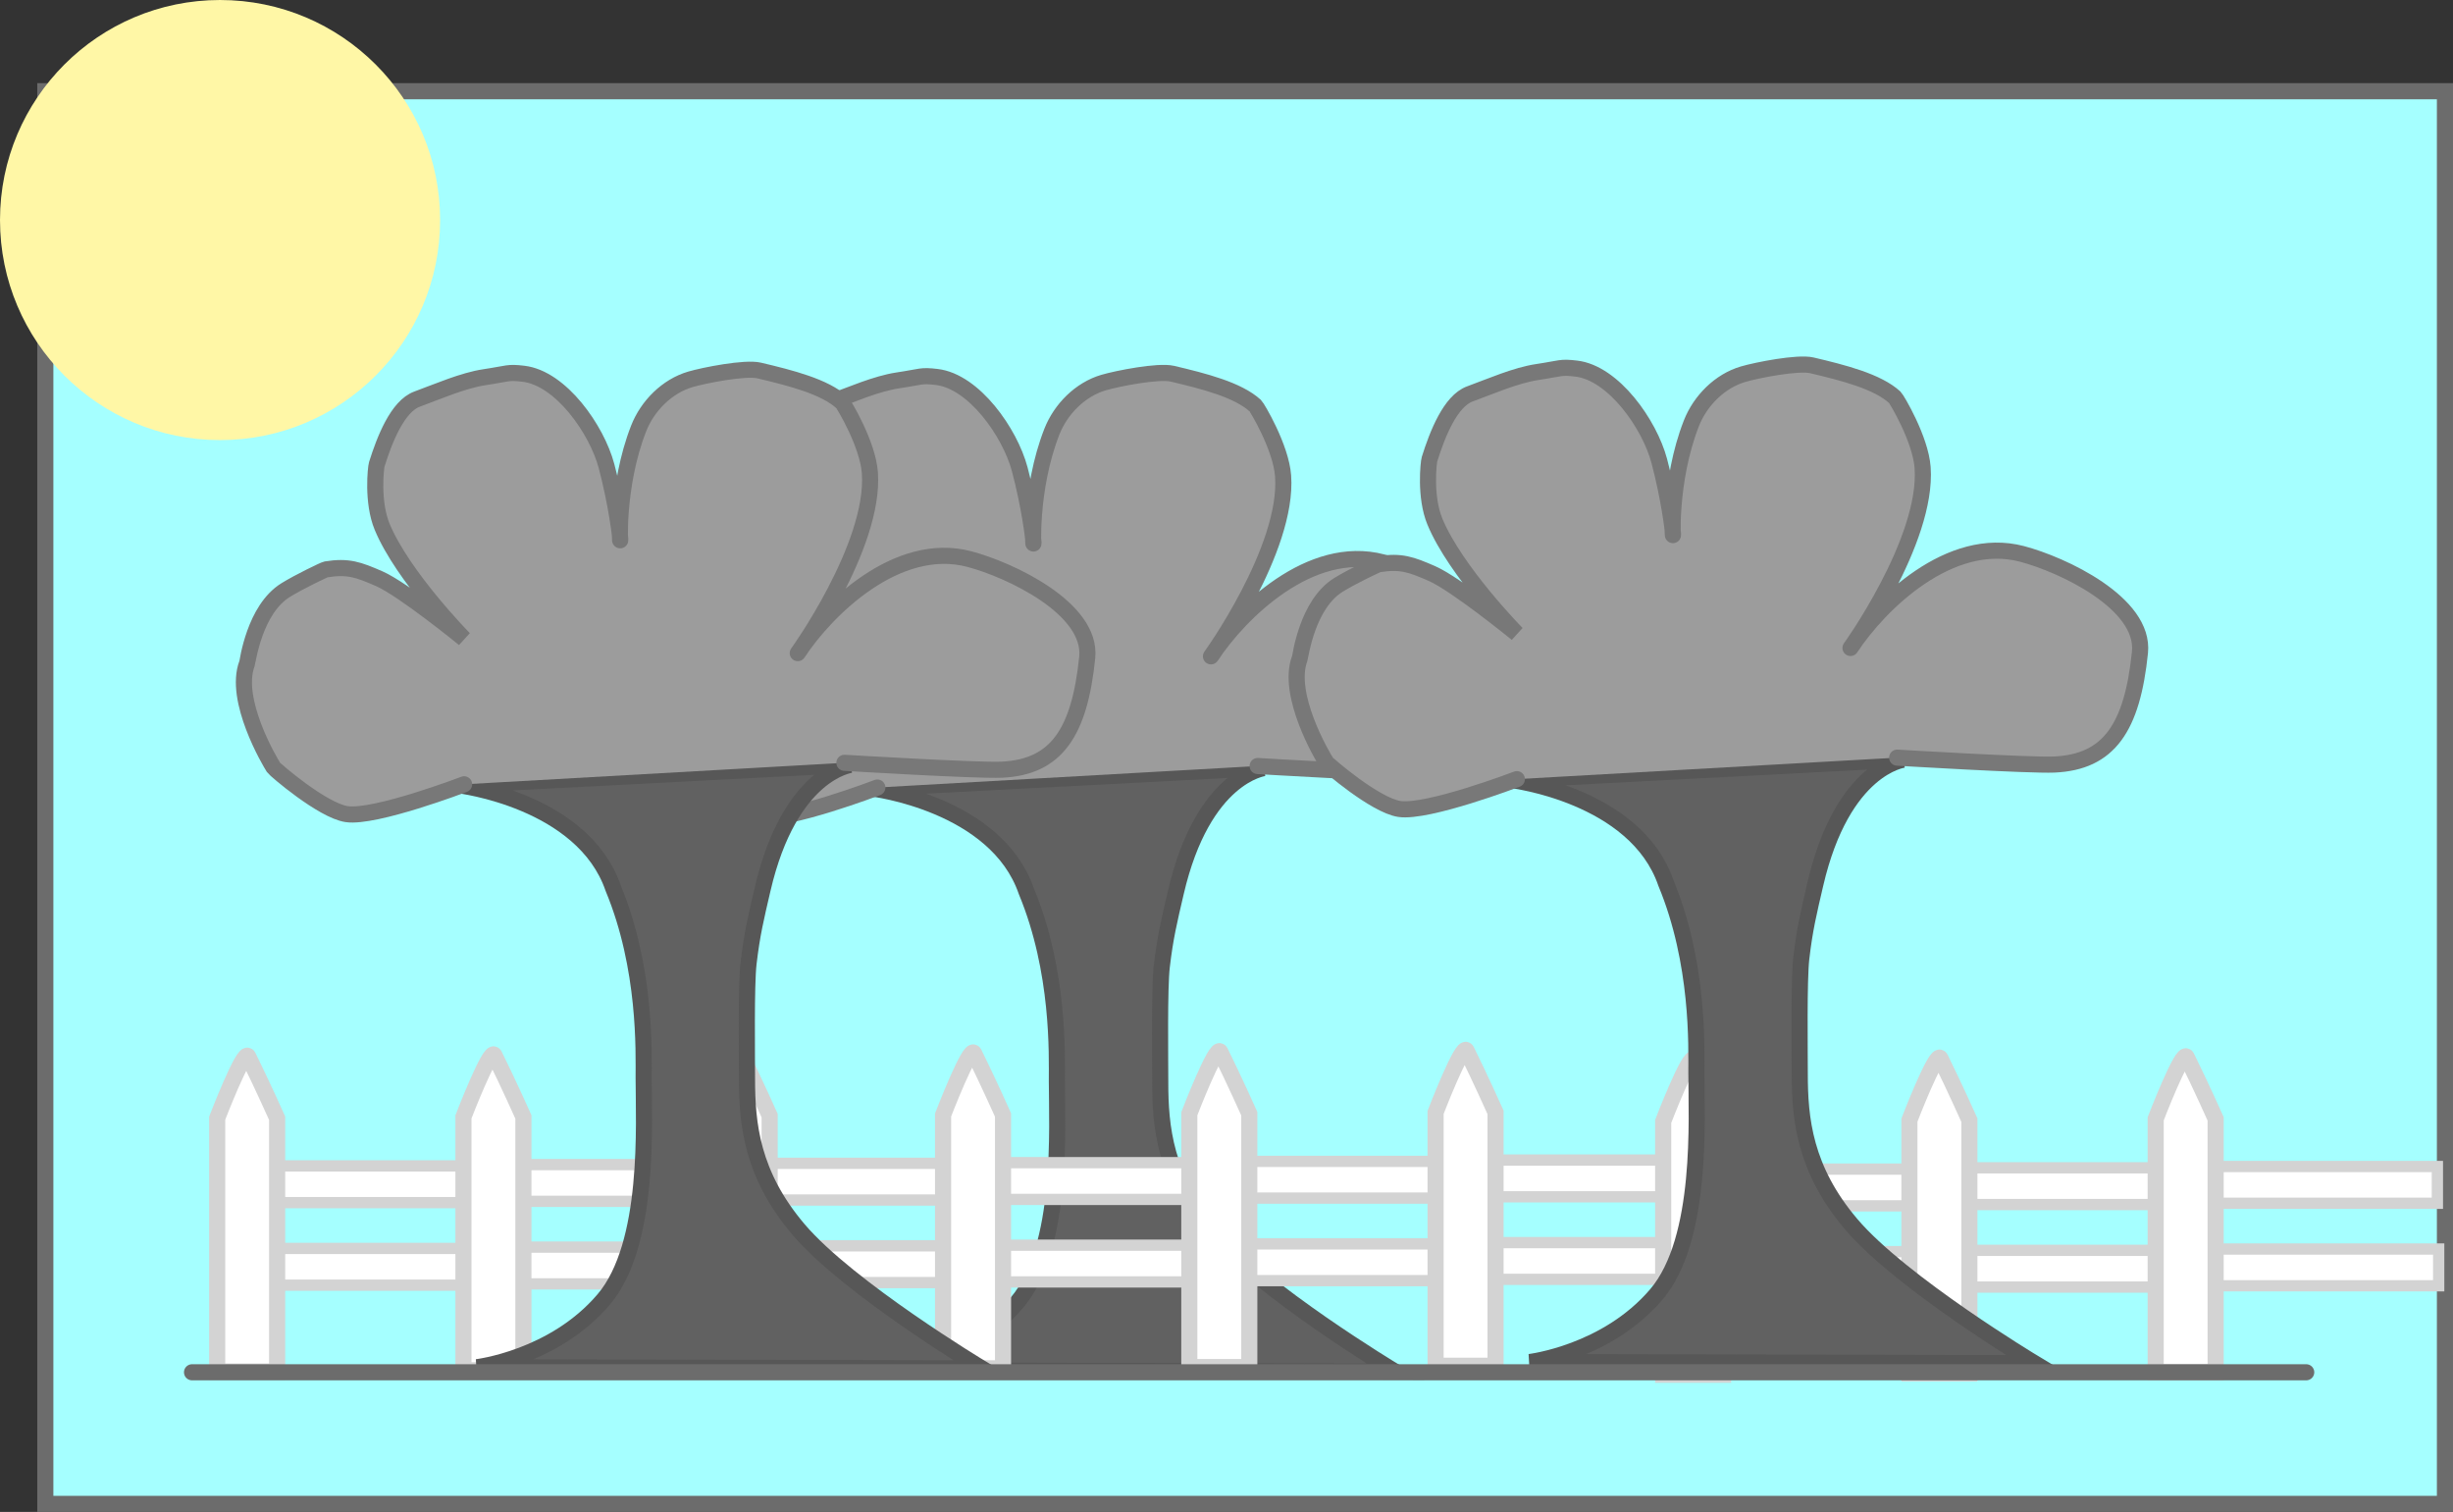 <svg version="1.1" xmlns="http://www.w3.org/2000/svg" xmlns:xlink="http://www.w3.org/1999/xlink" width="761.312" height="469.25" viewBox="0,0,761.312,469.25"><rect x="0" y="0" width="761.312" height="469.25" fill="#333333" stroke="none"/><g transform="translate(31.905,48.011)"><g data-paper-data="{&quot;isPaintingLayer&quot;:true}" fill-rule="nonzero" stroke-linejoin="miter" stroke-miterlimit="10" stroke-dasharray="" stroke-dashoffset="0" style="mix-blend-mode: normal"><g data-paper-data="{&quot;origPos&quot;:null}"><path d="M-17.838,418.739v-438.438h744.745v438.438z" data-paper-data="{&quot;origPos&quot;:null}" fill="#a5ffff" stroke="#6c6c6c" stroke-width="5" stroke-linecap="butt"/><g data-paper-data="{&quot;origPos&quot;:null}" stroke-width="5" stroke-linecap="round"><path d="M244.317,377.323c0,0 23.898,-2.794 39.397,-21.039c14.537,-17.112 12.394,-54.856 12.391,-68.766c-0.001,-8.145 0.824,-34.067 -9.457,-58.883c-9.388,-27.335 -47.977,-31.948 -47.977,-31.948l121.802,-6.327c0,0 -18.985,2.193 -27.45,38.62c-2.07,8.908 -3.305,13.927 -4.363,23.011c-0.779,6.696 -0.474,28.598 -0.476,35.872c-0.002,13.911 1.446,29.588 15.984,46.7c15.5,18.245 56.845,43.105 56.845,43.105z" data-paper-data="{&quot;origPos&quot;:null,&quot;index&quot;:null}" fill="#616161" stroke="#575757"/><path d="M240.386,196.408c0,0 -27.703,10.574 -36.457,9.254c-7.559,-1.14 -22.265,-13.835 -22.67,-14.463c-1.217,-1.884 -12.511,-20.999 -8.263,-32.247c0.252,-0.667 2.27,-16.792 12,-22.821c4.192,-2.597 12.008,-6.344 12.532,-6.427c6.9,-1.1 10.073,0.092 16.48,2.88c7.498,3.263 26.379,18.665 26.379,18.665c0,0 -19.035,-19.33 -25.441,-34.773c-3.184,-7.676 -1.959,-18.437 -1.666,-19.373c2.421,-7.732 6.46,-18.04 12.52,-20.253c6.355,-2.32 14.207,-5.783 20.897,-6.789c7.66,-1.151 7.084,-1.655 12.078,-1.078c11.634,1.344 22.793,17.319 25.801,28.637c3.067,11.54 4.272,21.786 4.271,22.595c-0.008,3.903 -1.42,-16.125 5.716,-34.268c2.763,-7.024 8.818,-13.108 16.062,-15.227c4.277,-1.251 16.987,-3.764 21.324,-2.74c9.706,2.292 20.367,4.978 25.748,9.934c0.539,0.497 7.96,12.875 8.619,21.759c1.69,22.786 -22.93,56.846 -22.404,56.046c9.069,-13.764 30.898,-35.101 53.231,-29.225c12.523,3.295 38.205,15.263 36.627,30.583c-2.397,23.263 -9.543,34.054 -26.638,34.799c-7.565,0.33 -48.715,-2.141 -48.715,-2.141" data-paper-data="{&quot;origPos&quot;:null}" fill="#9c9c9c" stroke="#787878"/></g><g fill="#ffffff" stroke="#d3d3d3" stroke-linecap="butt"><g data-paper-data="{&quot;origPos&quot;:null}"><g data-paper-data="{&quot;origPos&quot;:null}"><g data-paper-data="{&quot;origPos&quot;:null}" stroke-width="3.5"><path d="M45.3,350.86v-11.405h78.031v11.405z" data-paper-data="{&quot;origPos&quot;:null}"/><path d="M44.898,325.248v-11.405h78.031v11.405z" data-paper-data="{&quot;origPos&quot;:null}"/></g><path d="M35.498,377.673v-78.631c0,0 8.358,-21.728 9.604,-19.208c4.451,9.004 9.004,19.208 9.004,19.208v78.631z" data-paper-data="{&quot;origPos&quot;:null}" stroke-width="5"/></g><g data-paper-data="{&quot;origPos&quot;:null}"><g data-paper-data="{&quot;origPos&quot;:null}" stroke-width="3.5"><path d="M121.729,350.458v-11.405h78.031v11.405z" data-paper-data="{&quot;origPos&quot;:null}"/><path d="M121.327,324.846v-11.405h78.031v11.405z" data-paper-data="{&quot;origPos&quot;:null}"/></g><path d="M111.927,377.271v-78.631c0,0 8.358,-21.728 9.604,-19.208c4.451,9.004 9.004,19.208 9.004,19.208v78.631z" data-paper-data="{&quot;origPos&quot;:null}" stroke-width="5"/></g><g data-paper-data="{&quot;origPos&quot;:null}"><g data-paper-data="{&quot;origPos&quot;:null}" stroke-width="3.5"><path d="M198.157,350.056v-11.405h78.031v11.405z" data-paper-data="{&quot;origPos&quot;:null}"/><path d="M197.755,324.444v-11.405h78.031v11.405z" data-paper-data="{&quot;origPos&quot;:null}"/></g><path d="M188.355,376.868v-78.631c0,0 8.358,-21.728 9.604,-19.208c4.451,9.004 9.004,19.208 9.004,19.208v78.631z" data-paper-data="{&quot;origPos&quot;:null}" stroke-width="5"/></g></g><g data-paper-data="{&quot;origPos&quot;:null}"><g data-paper-data="{&quot;origPos&quot;:null}"><g data-paper-data="{&quot;origPos&quot;:null}" stroke-width="3.5"><path d="M270.588,349.858v-11.405h78.031v11.405z" data-paper-data="{&quot;origPos&quot;:null}"/><path d="M270.186,324.245v-11.405h78.031v11.405z" data-paper-data="{&quot;origPos&quot;:null}"/></g><path d="M260.786,376.67v-78.631c0,0 8.358,-21.728 9.604,-19.208c4.451,9.004 9.004,19.208 9.004,19.208v78.631z" data-paper-data="{&quot;origPos&quot;:null}" stroke-width="5"/></g><g data-paper-data="{&quot;origPos&quot;:null}"><g data-paper-data="{&quot;origPos&quot;:null}" stroke-width="3.5"><path d="M347.017,349.456v-11.405h78.031v11.405z" data-paper-data="{&quot;origPos&quot;:null}"/><path d="M346.615,323.843v-11.405h78.031v11.405z" data-paper-data="{&quot;origPos&quot;:null}"/></g><path d="M337.215,376.268v-78.631c0,0 8.358,-21.728 9.604,-19.208c4.451,9.004 9.004,19.208 9.004,19.208v78.631z" data-paper-data="{&quot;origPos&quot;:null}" stroke-width="5"/></g><g data-paper-data="{&quot;origPos&quot;:null}"><g data-paper-data="{&quot;origPos&quot;:null}" stroke-width="3.5"><path d="M423.445,349.053v-11.405h78.031v11.405z" data-paper-data="{&quot;origPos&quot;:null}"/><path d="M423.043,323.441v-11.405h78.031v11.405z" data-paper-data="{&quot;origPos&quot;:null}"/></g><path d="M413.644,375.866v-78.631c0,0 8.358,-21.728 9.604,-19.208c4.451,9.004 9.004,19.208 9.004,19.208v78.631z" data-paper-data="{&quot;origPos&quot;:null}" stroke-width="5"/></g></g></g><g stroke-width="5" stroke-linecap="round"><path d="M116.069,376.327c0,0 23.898,-2.794 39.397,-21.039c14.537,-17.112 12.394,-54.856 12.391,-68.766c-0.001,-8.145 0.824,-34.067 -9.457,-58.883c-9.388,-27.335 -47.977,-31.948 -47.977,-31.948l121.802,-6.327c0,0 -18.985,2.193 -27.45,38.62c-2.07,8.908 -3.305,13.927 -4.363,23.011c-0.779,6.696 -0.474,28.598 -0.476,35.872c-0.002,13.911 1.446,29.588 15.984,46.7c15.5,18.245 56.845,43.105 56.845,43.105z" data-paper-data="{&quot;origPos&quot;:null,&quot;index&quot;:null}" fill="#616161" stroke="#575757"/><path d="M112.138,195.411c0,0 -27.703,10.574 -36.457,9.254c-7.559,-1.14 -22.265,-13.835 -22.67,-14.463c-1.217,-1.884 -12.511,-20.999 -8.263,-32.247c0.252,-0.667 2.27,-16.792 12,-22.821c4.192,-2.597 12.008,-6.344 12.532,-6.427c6.9,-1.1 10.073,0.092 16.48,2.88c7.498,3.263 26.379,18.665 26.379,18.665c0,0 -19.035,-19.33 -25.441,-34.773c-3.184,-7.676 -1.959,-18.437 -1.666,-19.373c2.421,-7.732 6.46,-18.04 12.52,-20.253c6.355,-2.32 14.207,-5.783 20.897,-6.789c7.66,-1.151 7.084,-1.655 12.078,-1.078c11.634,1.344 22.793,17.319 25.801,28.637c3.067,11.54 4.272,21.786 4.271,22.595c-0.008,3.903 -1.42,-16.125 5.716,-34.268c2.763,-7.024 8.818,-13.108 16.062,-15.227c4.277,-1.251 16.987,-3.764 21.324,-2.74c9.706,2.292 20.367,4.978 25.748,9.934c0.539,0.497 7.96,12.875 8.619,21.759c1.69,22.786 -22.93,56.846 -22.404,56.046c9.069,-13.764 30.898,-35.101 53.231,-29.225c12.523,3.295 38.205,15.263 36.627,30.583c-2.397,23.263 -9.543,34.054 -26.638,34.799c-7.565,0.33 -48.715,-2.141 -48.715,-2.141" data-paper-data="{&quot;origPos&quot;:null}" fill="#9c9c9c" stroke="#787878"/></g><g data-paper-data="{&quot;origPos&quot;:null}" fill="#ffffff" stroke="#d3d3d3" stroke-linecap="butt"><g data-paper-data="{&quot;origPos&quot;:null}"><g data-paper-data="{&quot;origPos&quot;:null}" stroke-width="3.5"><path d="M494.076,351.856v-11.405h78.031v11.405z" data-paper-data="{&quot;origPos&quot;:null}"/><path d="M493.674,326.244v-11.405h78.031v11.405z" data-paper-data="{&quot;origPos&quot;:null}"/></g><path d="M484.274,378.669v-78.631c0,0 8.358,-21.728 9.604,-19.208c4.451,9.004 9.004,19.208 9.004,19.208v78.631z" data-paper-data="{&quot;origPos&quot;:null}" stroke-width="5"/></g><g data-paper-data="{&quot;origPos&quot;:null}"><g data-paper-data="{&quot;origPos&quot;:null}" stroke-width="3.5"><path d="M570.504,351.454v-11.405h78.031v11.405z" data-paper-data="{&quot;origPos&quot;:null}"/><path d="M570.102,325.842v-11.405h78.031v11.405z" data-paper-data="{&quot;origPos&quot;:null}"/></g><path d="M560.702,378.267v-78.631c0,0 8.358,-21.728 9.604,-19.208c4.451,9.004 9.004,19.208 9.004,19.208v78.631z" data-paper-data="{&quot;origPos&quot;:null}" stroke-width="5"/></g><g data-paper-data="{&quot;origPos&quot;:null}"><g data-paper-data="{&quot;origPos&quot;:null}" stroke-width="3.5"><path d="M646.933,351.052v-11.405h78.031v11.405z" data-paper-data="{&quot;origPos&quot;:null}"/><path d="M646.531,325.44v-11.405h78.031v11.405z" data-paper-data="{&quot;origPos&quot;:null}"/></g><path d="M637.131,377.865v-78.631c0,0 8.358,-21.728 9.604,-19.208c4.451,9.004 9.004,19.208 9.004,19.208v78.631z" data-paper-data="{&quot;origPos&quot;:null}" stroke-width="5"/></g></g><g data-paper-data="{&quot;origPos&quot;:null}" stroke-width="5" stroke-linecap="round"><path d="M442.798,374.724c0,0 23.898,-2.794 39.397,-21.039c14.537,-17.112 12.394,-54.856 12.391,-68.766c-0.001,-8.145 0.824,-34.067 -9.457,-58.883c-9.388,-27.335 -47.977,-31.948 -47.977,-31.948l121.802,-6.327c0,0 -18.985,2.193 -27.45,38.62c-2.07,8.908 -3.305,13.927 -4.363,23.011c-0.779,6.696 -0.474,28.598 -0.476,35.872c-0.002,13.911 1.446,29.588 15.984,46.7c15.5,18.245 56.845,43.105 56.845,43.105z" data-paper-data="{&quot;origPos&quot;:null,&quot;index&quot;:null}" fill="#616161" stroke="#575757"/><path d="M438.867,193.809c0,0 -27.703,10.574 -36.457,9.254c-7.559,-1.14 -22.265,-13.835 -22.67,-14.463c-1.217,-1.884 -12.511,-20.999 -8.263,-32.247c0.252,-0.667 2.27,-16.792 12,-22.821c4.192,-2.597 12.008,-6.344 12.532,-6.427c6.9,-1.1 10.073,0.092 16.48,2.88c7.498,3.263 26.379,18.665 26.379,18.665c0,0 -19.035,-19.33 -25.441,-34.773c-3.184,-7.676 -1.959,-18.437 -1.666,-19.373c2.421,-7.732 6.46,-18.04 12.52,-20.253c6.355,-2.32 14.207,-5.783 20.897,-6.789c7.66,-1.151 7.084,-1.655 12.078,-1.078c11.634,1.344 22.793,17.319 25.801,28.637c3.067,11.54 4.272,21.786 4.271,22.595c-0.008,3.903 -1.42,-16.125 5.716,-34.268c2.763,-7.025 8.818,-13.108 16.062,-15.227c4.277,-1.251 16.987,-3.764 21.324,-2.74c9.706,2.292 20.367,4.978 25.748,9.934c0.539,0.497 7.96,12.875 8.619,21.759c1.69,22.786 -22.93,56.846 -22.404,56.046c9.069,-13.764 30.898,-35.101 53.231,-29.225c12.523,3.295 38.205,15.263 36.627,30.583c-2.397,23.263 -9.543,34.054 -26.638,34.799c-7.565,0.33 -48.715,-2.141 -48.715,-2.141" data-paper-data="{&quot;origPos&quot;:null}" fill="#9c9c9c" stroke="#787878"/></g><path d="M27.695,377.898h656.156" data-paper-data="{&quot;origPos&quot;:null}" fill="none" stroke="#6c6c6c" stroke-width="5" stroke-linecap="round"/><path d="M-31.905,20.284c0,-37.718 30.577,-68.295 68.295,-68.295c37.718,0 68.295,30.577 68.295,68.295c0,37.718 -30.577,68.295 -68.295,68.295c-37.718,0 -68.295,-30.577 -68.295,-68.295z" data-paper-data="{&quot;origPos&quot;:null}" fill="#fff7a6" stroke="none" stroke-width="0" stroke-linecap="butt"/></g></g></g></svg>